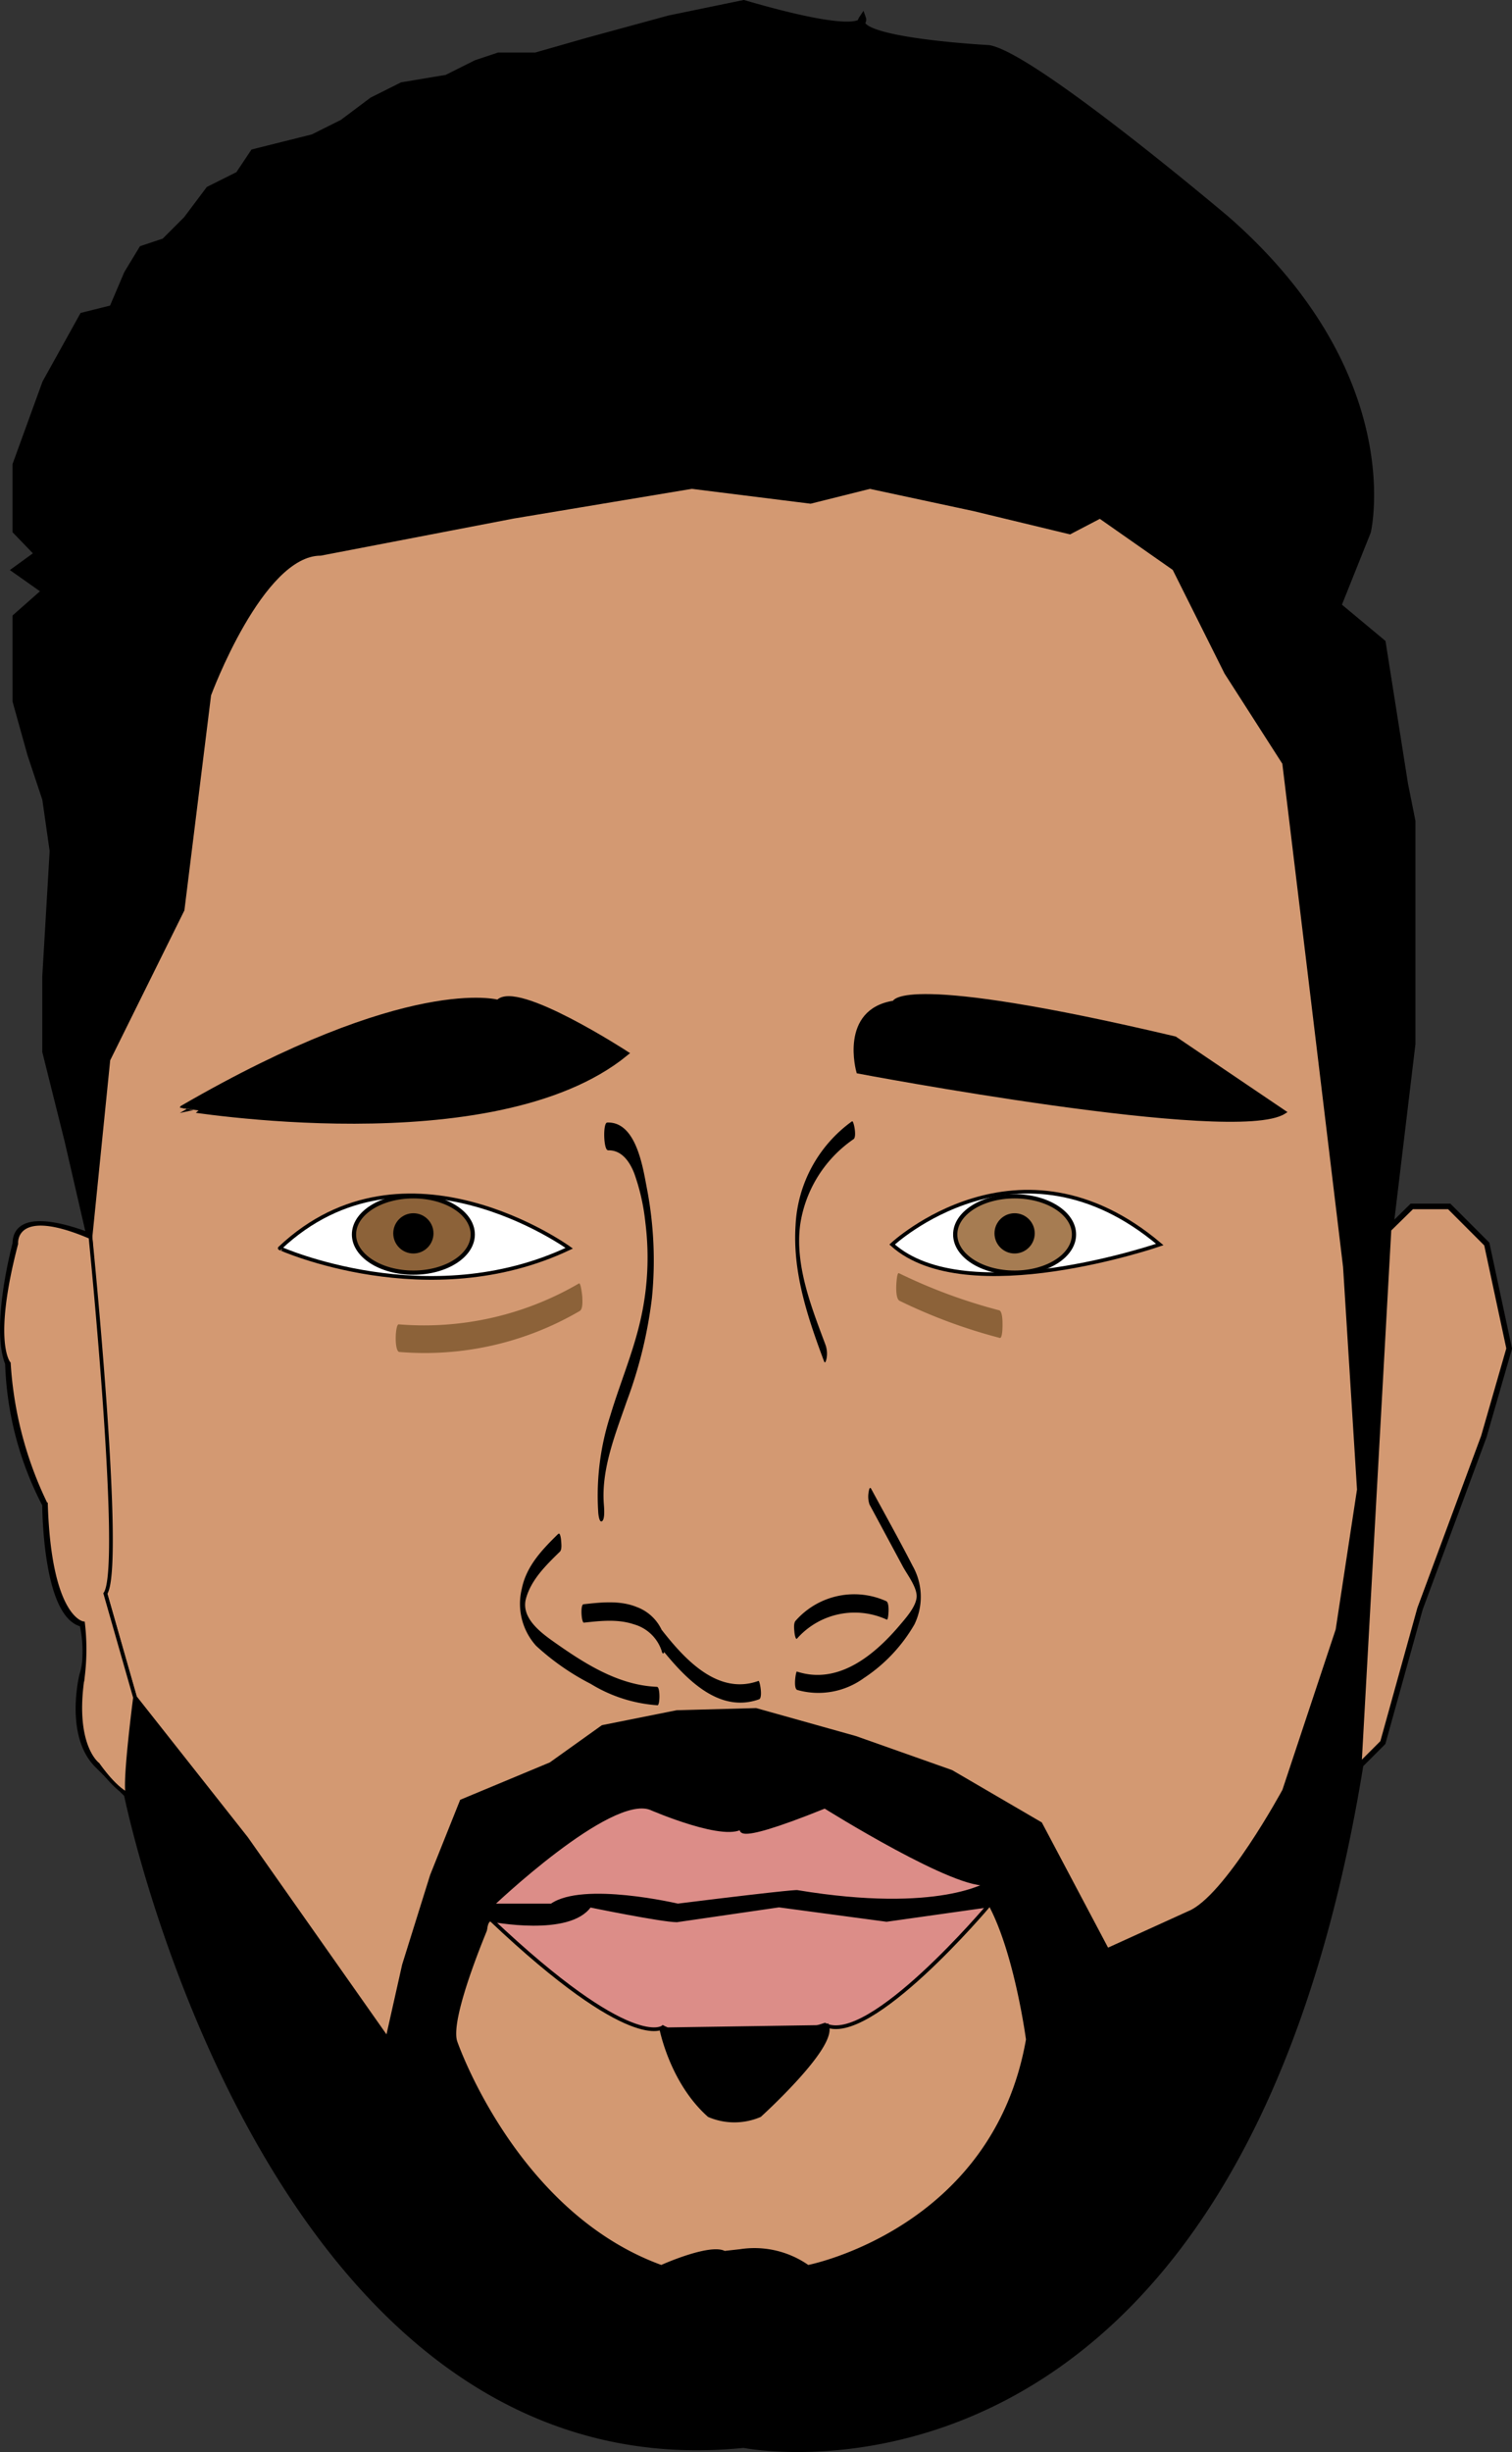 <svg id="Layer_1" data-name="Layer 1" xmlns="http://www.w3.org/2000/svg" viewBox="0 0 203.7 330.16"><rect x="0" y="0" width="203.7" height="330.16" fill="#333333" stroke="none"/><defs><style>.cls-1,.cls-10,.cls-11,.cls-2,.cls-3,.cls-4,.cls-5,.cls-6,.cls-8,.cls-9{stroke:#000;stroke-miterlimit:10;}.cls-2{fill:none;}.cls-3,.cls-7{fill:#d39972;}.cls-3,.cls-4,.cls-6,.cls-8{stroke-width:0.5px;}.cls-5{stroke-width:0.75px;}.cls-6{fill:#fff;}.cls-8{fill:#dc8d88;}.cls-12,.cls-9{fill:#8c6239;}.cls-10,.cls-9{stroke-width:0.57px;}.cls-10{fill:#a67c52;}.cls-11{stroke-width:0.42px;}</style></defs><path class="cls-1" d="M17.19,241.57s19,94.06,83,87.53c0,0,66,13.47,83-91.53l3-3,5-18,8.59-23.16,3.41-11.84-3-14-5-5h-4.94l-3.06,3,3-25v-30l-1-5-3-19-6-5,4-10s5-21-19-42c0,0-26-22-32-23,0,0-19-1-17-4,0,0,1,2.89-16-2.06l-10,2.06-11,3-7,2h-5l-3,1-4,2-6,1-4,2-4,3-4,2-8,2-2,3-4,2-3,4-3,3-3,1-2,3.3-2,4.7-4,1-5,9-4,11v8.89l3,3.11-3,2.18,4,2.82-4,3.53V94.4l2,7.17,2,6,1,7-1,17v10l3,12,3,13s-10-4.23-10,.89c0,0-3,11.11-1,16.11a43.86,43.86,0,0,0,5,19s0,15,5,16c0,0,1,4,0,7,0,0-2,8,2,12Z"/><path class="cls-2" d="M113.07,147.93"/><path class="cls-3" d="M181.19,170.57l1.88,30-2.88,18.89L173,241.1s-7.83,14.47-12.83,16.47l-11,5-9-17-12-7L115.25,234l-13.41-3.76-10.65.29-10,2-7,5-12,5-4,10-3.77,12.06-2.23,9.94-19-27-15-19-4-14V193.41l-2-26.84L14.6,142.7l10-20.19,3.59-28.94s7-19,15-19l26-5,24-4,16,2,8-2,14,3,12.94,3.12,4.06-2.12,10,7,7,14L173,102.75,176.3,130Z"/><path class="cls-4" d="M115.62,144.3s-2.36-8.22,4.84-9.32c0,0,.79-3.93,37.84,4.82L173,149.74C166.43,153.94,115.62,144.3,115.62,144.3Z"/><path class="cls-5" d="M84.25,141.84S69.48,132.26,67.12,135c0,0-11.94-3.5-42.52,14.21C24.6,149.16,66.49,156.31,84.25,141.84Z"/><path class="cls-6" d="M120.19,167.57s17.12-16,36.06,0C156.25,167.57,130.19,176.57,120.19,167.57Z"/><path class="cls-6" d="M76.69,168.07s-22.06-16-39,0C37.66,168.07,57.69,177.07,76.69,168.07Z"/><path d="M81.9,154.89c1.85-.07,2.93,1.53,3.54,3.08a28.2,28.2,0,0,1,1.5,6.6,37.64,37.64,0,0,1-.7,13.38c-1,4.3-2.73,8.37-4,12.59a35.11,35.11,0,0,0-1.65,13c0,.19.12,1.58.53,1.28s.26-1.89.23-2.29c-.36-4.73,1.57-9.47,3.09-13.86a60.15,60.15,0,0,0,3.39-13.91A51.34,51.34,0,0,0,87.15,160c-.53-2.74-1.42-9-5.34-8.85-.61,0-.5,3.74.09,3.72Z"/><path d="M75.21,206.53c-2.16,2.11-4.3,4.34-4.91,7.39a8.45,8.45,0,0,0,1.92,7.68,33.13,33.13,0,0,0,7.36,5.13,19.77,19.77,0,0,0,9,2.88c.34,0,.38-2.46-.07-2.48-5.23-.21-9.79-3.16-13.94-6.09-1.84-1.3-4.42-3.27-3.7-5.83s2.73-4.49,4.57-6.29c.29-.29.18-1.16.15-1.53,0-.12-.12-1.08-.35-.86Z"/><path d="M117.17,202.63l4.48,8.33c.58,1.07,1.92,2.79,1.84,4.07s-1.4,2.77-2.23,3.75c-3.38,4-8.28,8.14-13.91,6.29-.13,0-.51,2.29.06,2.48a10.42,10.42,0,0,0,9-1.62,21.52,21.52,0,0,0,6.78-7.2,8.47,8.47,0,0,0-.24-7.89c-1.79-3.48-3.71-6.91-5.57-10.35-.24-.45-.33.27-.36.45a3.33,3.33,0,0,0,.14,1.69Z"/><path d="M114.76,151a18.33,18.33,0,0,0-7.58,14c-.41,6.35,1.64,12.42,3.83,18.28.19.5.34-.33.36-.45a3.63,3.63,0,0,0-.14-1.7c-1.9-5.09-4.17-10.74-3.42-16.28A17,17,0,0,1,115,153.38c.46-.33,0-2.54-.2-2.39Z"/><path d="M78.63,218.49c2.22-.24,4.57-.51,6.73.21a5.52,5.52,0,0,1,3.78,3.58c0,.05.08.36.2.36s.17-.32.18-.37a4,4,0,0,0,0-1.75,6,6,0,0,0-3.74-4.14c-2.26-.92-4.81-.63-7.17-.37-.45.05-.28,2.52.06,2.48Z"/><path d="M119.41,215.6a10.51,10.51,0,0,0-12.23,2.64c-.29.33-.19,1.13-.15,1.53,0,.11.14,1.1.35.86a10.36,10.36,0,0,1,12.09-2.55c.2.09.24-1.15.24-1.25,0-.29,0-1.07-.3-1.23Z"/><path d="M89.05,221.92c3.11,3.85,7.64,8.87,13.21,6.89.54-.19.1-2.53-.07-2.48-5.52,2-10-3-13-6.81-.22-.26-.31.82-.31.88a2.55,2.55,0,0,0,.22,1.52Z"/><path class="cls-7" d="M89.31,273s-3.62,3-23.12-14.45c0,0-5.68,13.08-4.59,16.32,0,0,7.9,22.95,27.49,30.1,0,0,6.48-2.92,8.54-1.89l2.06-.23a12.72,12.72,0,0,1,9.2,2.12s24.86-4.86,29.33-30.36c0,0-1.53-11.5-5-18,0,0-16.62,21.62-22.06,16.06,0,0-9.44,2.88-11.44,2.16A34.82,34.82,0,0,1,89.31,273Z"/><path class="cls-7" d="M126.83,262.93a40.34,40.34,0,0,1-7.64,6.77c-2.62,1.78-5.94,3.82-9.19,2.62l.12,5c1.89-1.13,4.19-.76,6.23-1.45a15.89,15.89,0,0,0,5.42-3.48c3.82-3.43,7.43-7.13,11.13-10.69.59-.58.36-2.33.3-3.06,0-.28-.2-2.13-.71-1.72a100.17,100.17,0,0,1-16.91,11,55.7,55.7,0,0,1-9.1,4,21.27,21.27,0,0,1-10.21.5l.12,5,15.68-1.16c.78-.06.71-4.9-.12-5l-1-.08c-.65,0-.81,4.89.12,5l1,.08-.12-5-15.68,1.16c-.77.06-.74,4.8.12,5a21.32,21.32,0,0,0,10.43-.57,59.07,59.07,0,0,0,9.28-4.12,102.49,102.49,0,0,0,16.8-11l-.41-4.78c-3.6,3.47-7.14,7-10.82,10.42a15.9,15.9,0,0,1-5.44,3.58c-2,.68-4.34.31-6.23,1.44-.8.48-.8,4.62.12,5,3.24,1.2,6.49-.82,9.12-2.56a40.18,40.18,0,0,0,8-7c.58-.66.37-2.26.3-3.06,0-.21-.29-2.19-.7-1.71Z"/><path class="cls-7" d="M100.23,270.39c-3.36-.26-6.73-.51-10.09-.79s-6.36-.85-9.1-2.76c-4.55-3.18-8.64-9-14.91-8.14-.93.14-.51,5.05.12,5,6.49-.94,10.45,5.36,15.29,8.42A18.45,18.45,0,0,0,90,274.54c3.44.3,6.88.54,10.33.81.64,0,.81-4.89-.13-5Z"/><path class="cls-8" d="M66.19,256.57s15.94-15.23,21.47-13.11c0,0,10.53,4.58,12.53,2.35,0,0-3.12,3.12,10.94-2.56,0,0,18.06,11.32,22.06,10.32,0,0-6.59,4.36-25.79,1.18,0,0,0-.18-16.09,1.82,0,0-12.77-3-17,0Z"/><path class="cls-8" d="M133.19,256.57s-16.12,19.12-22.06,16.06c0,0-13.69,4.72-21.82.33,0,0-4.12,3.5-23.12-14.45,0,0,10.52,2.06,13.26-1.94,0,0,9.74,2,11.74,2l13.76-2,14.49,1.94Z"/><ellipse class="cls-9" cx="55.69" cy="166.22" rx="8" ry="5.14"/><ellipse class="cls-10" cx="136.69" cy="166.22" rx="8" ry="5.14"/><circle class="cls-11" cx="55.69" cy="166.07" r="2.5"/><circle class="cls-11" cx="136.69" cy="166.07" r="2.5"/><path d="M11.29,168.65v6.82a7.4,7.4,0,0,0,.2,1.75c0,.1.17.72.41.72s.34-.62.36-.74a9.41,9.41,0,0,0,.12-1.76v-6.82a6.93,6.93,0,0,0-.21-1.75c0-.1-.16-.72-.4-.72s-.34.61-.36.74a9.41,9.41,0,0,0-.12,1.76Z"/><path d="M6.76,169.17a66,66,0,0,1,.55,6.9c0,.27,0,.53,0,.79,0,.86,0-.45,0,.41a8,8,0,0,1-.09,1.26,7.7,7.7,0,0,1-1,2.79,5.49,5.49,0,0,0-.31,3.06,4.15,4.15,0,0,0,.29,1.48c.06.11.25.52.42.24,1.64-2.77,1.8-6.12,1.77-9.26a82.61,82.61,0,0,0-.78-10.19c0-.35-.35-1.8-.76-.88a7.1,7.1,0,0,0-.11,3.4Z"/><path d="M4.28,170,5.4,181.5c0,.33.08,1.64.49,1.77s.49-1,.51-1.2a72.74,72.74,0,0,0,.17-12.61c0-.32-.08-1.63-.49-1.76s-.49,1-.51,1.2a80.2,80.2,0,0,0-.38,11.7c0,.4,0,2.42.6,2.47s.49-2.33.48-2.5a47.7,47.7,0,0,1,.19-6.95l-1-1.23v11.08c0,.39,0,2.41.6,2.47s.48-2.33.48-2.5V172.37a7.48,7.48,0,0,0-.15-1.5c0-.19-.11-.78-.3-.89-.49-.26-.56.89-.59,1.16a69.49,69.49,0,0,0-.27,9.46l1.08,0a60.32,60.32,0,0,1,.29-9.19l-1-.57c0,.18,0,.36,0,.55.06.88,0-.21,0,.3s0,.82,0,1.23,0,.83,0,1.24v.35c0-.14,0,.49,0,.5,0,1.64-.11,3-.27,4.61l1,.57L5.29,168.67c0-.31-.12-2-.71-1.72-.24.14-.28,1-.3,1.15a9.38,9.38,0,0,0,0,1.91Z"/><path class="cls-12" d="M78,172.81a41.38,41.38,0,0,1-24.29,5.51c-.48,0-.61,3.66.09,3.72a41.38,41.38,0,0,0,24.29-5.51c.47-.27.37-1.41.36-1.87,0-.12-.2-2-.45-1.85Z"/><path class="cls-12" d="M121.19,175.15a72.34,72.34,0,0,0,13.51,5c.37.09.37-1.69.36-1.87,0-.35,0-1.72-.45-1.85a72.34,72.34,0,0,1-13.51-5c-.29-.14-.36,1.73-.36,1.87,0,.45,0,1.61.45,1.85Z"/><path class="cls-3" d="M12.19,166.57s4.5,44.5,2,48l4,14s-1.5,11.5-1,13c0,0-1.5-.5-4-4,0,0-3.5-2.5-2-12a30.43,30.43,0,0,0,0-7s-4.5-.5-5-16a50.29,50.29,0,0,1-5-19s-2.5-2.73,1-16.11C2.19,167.46,1.69,162.07,12.19,166.57Z"/><polygon class="cls-3" points="187.19 165.57 190.25 162.57 195.19 162.57 200.19 167.57 203.19 181.57 199.78 193.41 191.19 216.57 186.19 234.57 183.19 237.57 187.19 165.57"/><path class="cls-8" d="M64.28,229.18"/><path class="cls-8" d="M104.27,231.12"/><path class="cls-1" d="M89.31,273s1.32,7.11,6.35,11.61a8.45,8.45,0,0,0,6.56,0s10.35-9.38,8.91-11.94"/></svg>